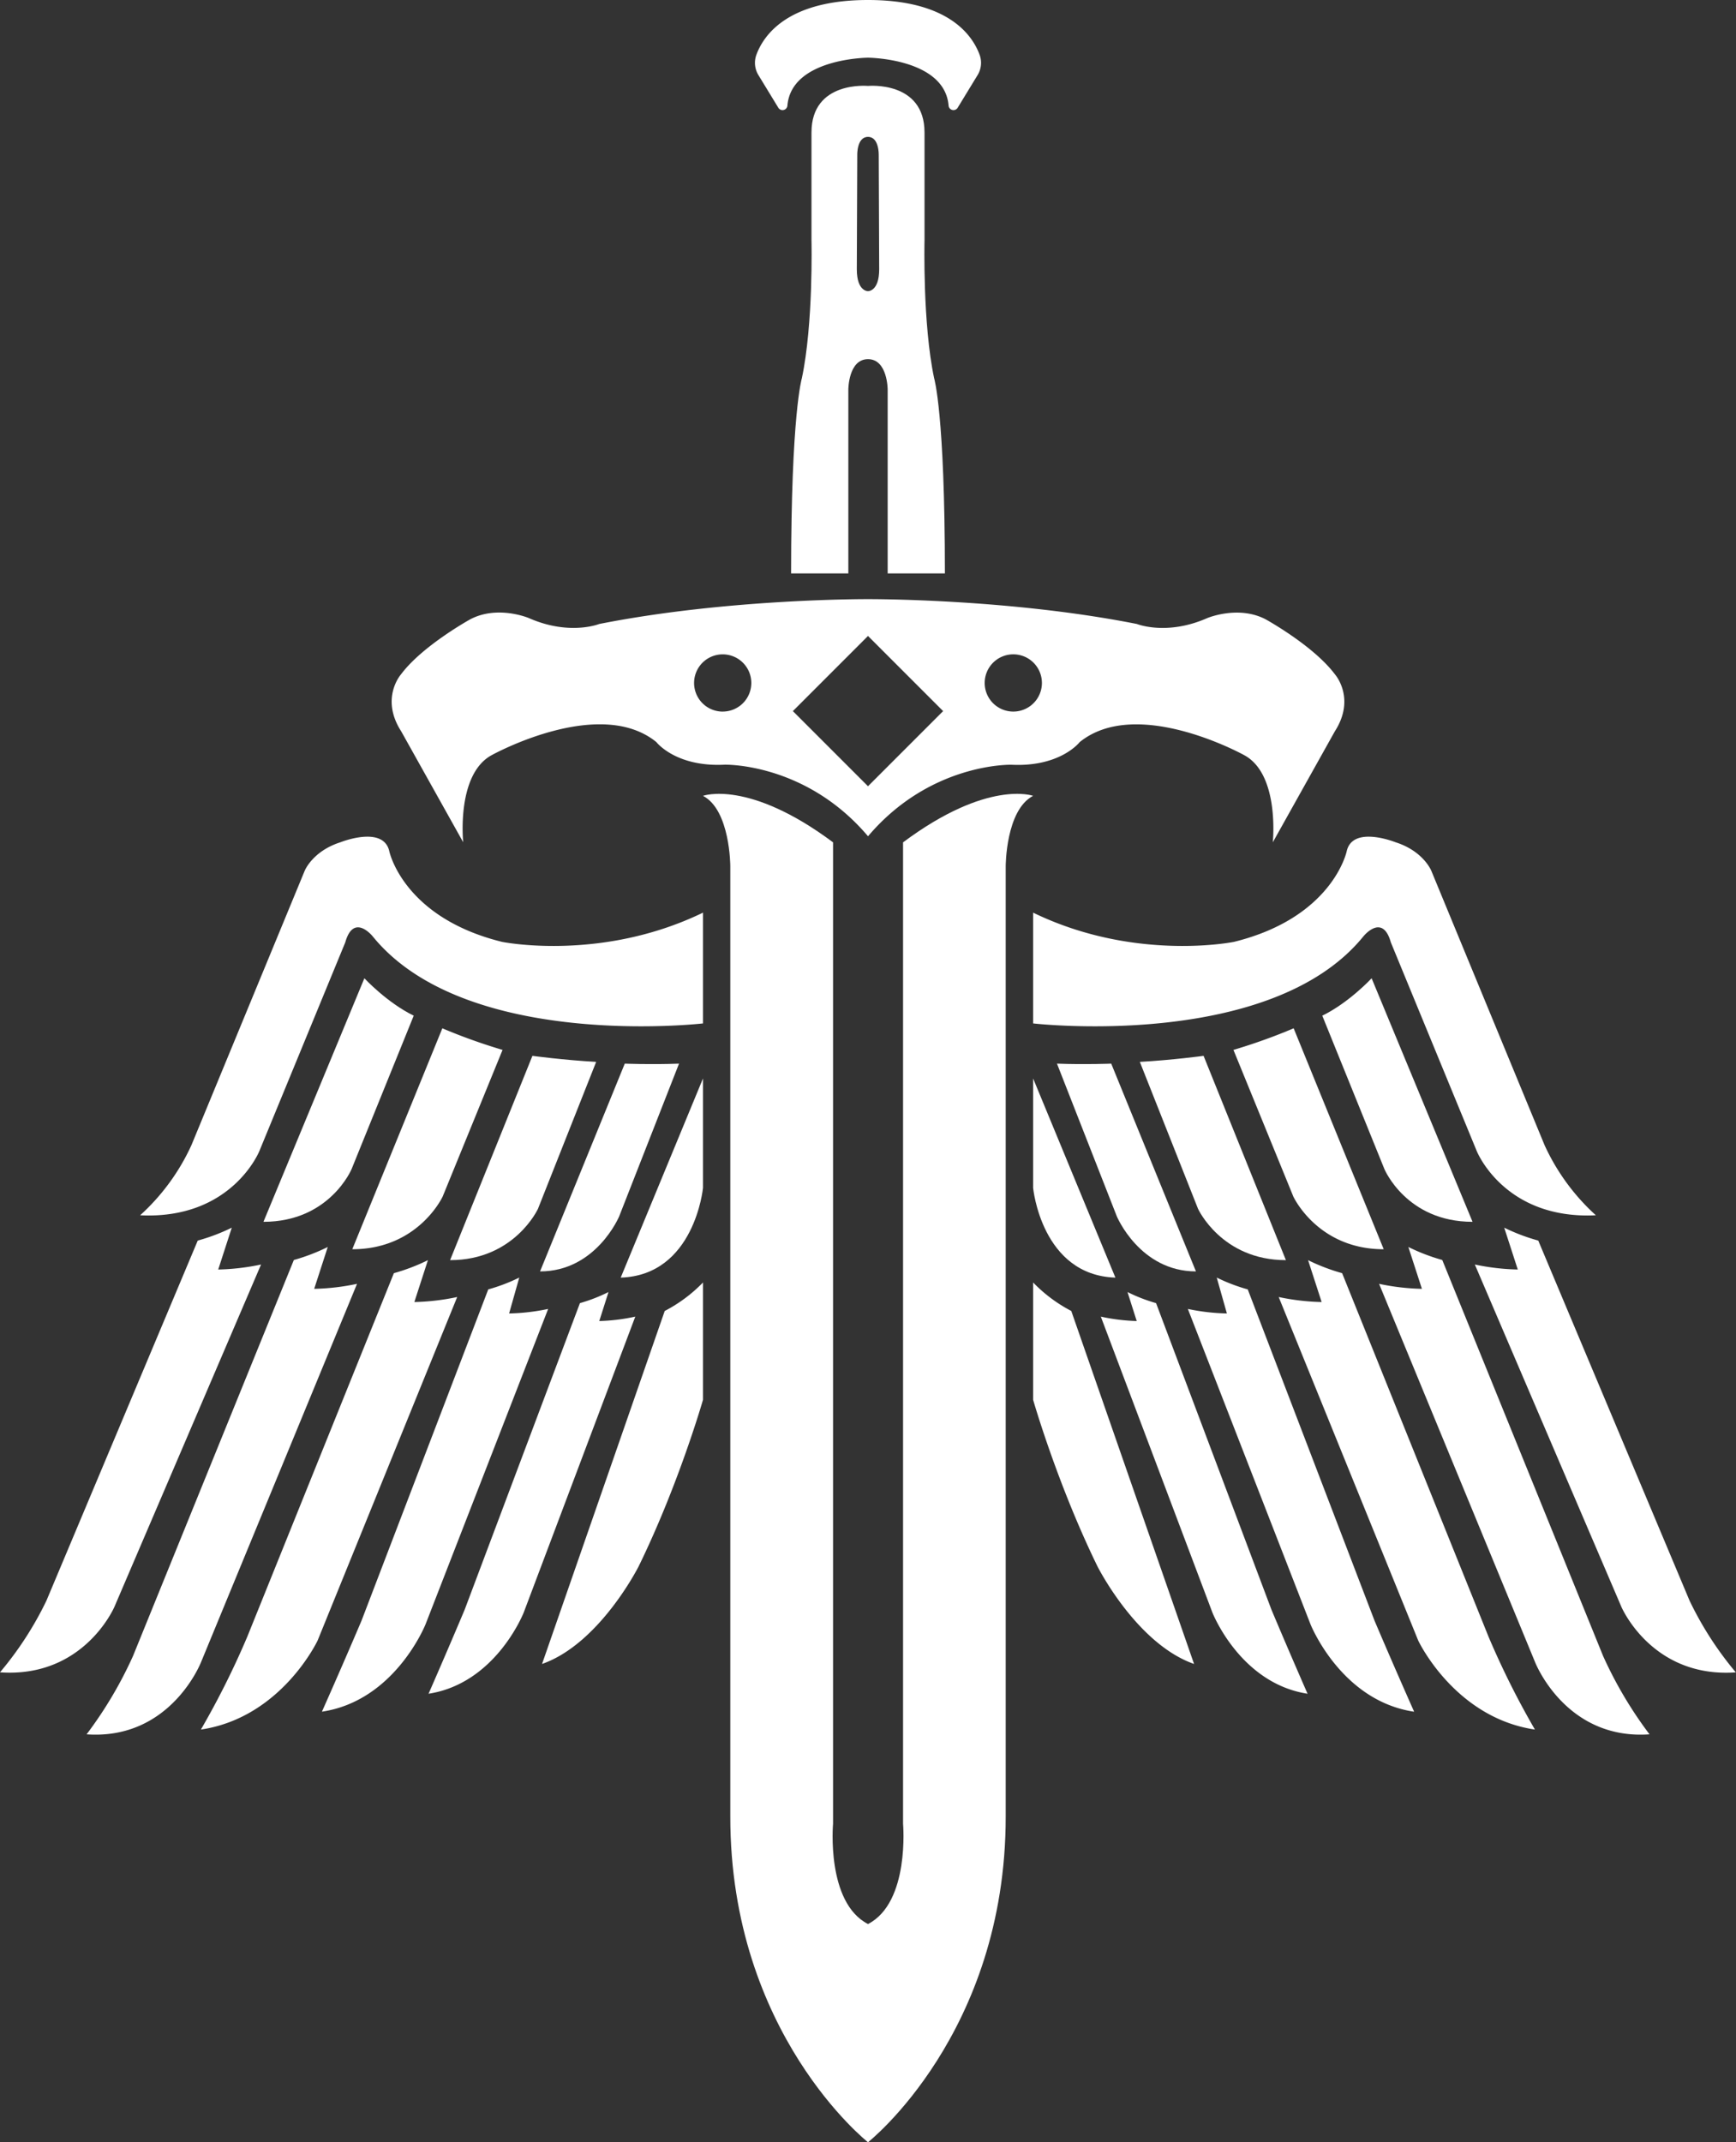 <svg xmlns="http://www.w3.org/2000/svg" viewBox="0 0 768 947.48"><rect x="0" y="0" width="768" height="947.48" fill="#333333" stroke="none"/><defs><style>.cls-1{fill:#fff;}</style></defs><g id="Layer_2" data-name="Layer 2"><g id="_1" data-name="1"><path class="cls-1" d="M344.32,47.64l-8.76-14.36a10.36,10.36,0,0,1-1-8.87C337.63,15.88,348.11,0,384,0V25.52s-34,.21-35.66,21.28A2.17,2.17,0,0,1,344.32,47.64Z"/><path class="cls-1" d="M384,38s-25-2.39-25,20.57v47.85s.87,36.79-4.27,60.92c0,0-4.75,15.43-4.75,86.29H375.3V172.31s0-13.45,8.7-13.45V128.78s-4.95.2-4.95-9.69l.2-50.64s-.2-7.91,4.75-7.91Z"/><path class="cls-1" d="M311,352s20.09-7.39,57.54,20.57V806.65S365.41,841.46,384,851v96.52s-60.92-48-60.92-144V383.09S323.08,358.3,311,352Z"/><path class="cls-1" d="M311,403.66v49s-105,12.14-146.11-38.5c0,0-8.44-10.55-12.14,2.64l-38,92.3S102.59,539.5,62,537.52a95.3,95.3,0,0,0,22.68-31L134.77,385.2s3.43-8.71,15.82-12.66c0,0,19-7.65,21.63,3.95,0,0,6.07,29.28,49.85,40.09C222.07,416.58,265.85,425.55,311,403.66Z"/><path class="cls-1" d="M311,477v48.4s-3.7,38.63-36.4,39.69Z"/><path class="cls-1" d="M161.2,432.69s10,10.79,21.83,16.54l-27.48,67.84s-9.7,23.34-39,23.34Z"/><path class="cls-1" d="M195.69,454.82a253.08,253.08,0,0,0,26.64,9.55L195.85,529.2s-10.71,23.34-40,23.34Z"/><path class="cls-1" d="M235.54,467s13.58,1.85,28.2,2.67l-25.75,65s-10.41,22.69-38.87,22.69Z"/><path class="cls-1" d="M276.4,470.44s11.6.47,24,0L273.92,538s-10.18,24.34-35,24.34Z"/><path class="cls-1" d="M87.48,548.71A85.86,85.86,0,0,0,102.54,543l-6,18.51a100.75,100.75,0,0,0,18.95-2.22L50.64,710.65S37.19,742.3,0,739.66A149.75,149.75,0,0,0,20.53,708Z"/><path class="cls-1" d="M174.25,563.12a86.44,86.44,0,0,0,15.06-5.75l-6,18.52a100.75,100.75,0,0,0,18.95-2.22L140.52,725.58s-16,34.12-51.64,39.4a369.48,369.48,0,0,0,20.53-41.09Z"/><path class="cls-1" d="M216,570.3a78.53,78.53,0,0,0,13.72-5.23l-4.49,15.87a91.6,91.6,0,0,0,17.27-2L188.29,718.35s-13.43,33.91-45.87,38.72c0,0,8.65-19.39,17.52-40.26Z"/><path class="cls-1" d="M256.56,576.37a72.71,72.71,0,0,0,12.64-4.9l-4.08,12.82a84.76,84.76,0,0,0,15.93-1.95l-49.33,130.8s-12.21,31.37-42.13,36c0,0,7.88-17.93,16-37.24Z"/><path class="cls-1" d="M130,557.29A86.2,86.2,0,0,0,145,551.54l-6,18.51a100.26,100.26,0,0,0,18.95-2.21l-69,167.31s-13.45,34.58-50.64,31.94a180.82,180.82,0,0,0,20.53-34.63Z"/><path class="cls-1" d="M294.07,579.84A65.64,65.64,0,0,0,311,567.24v51.89s-10.65,37.19-28.42,73.58c0,0-17.2,34.29-42.78,43.26Z"/><path class="cls-1" d="M384,265s-62-.31-118.95,11c0,0-13.18,5.28-31.12-2.64,0,0-13.71-5.8-25.84.53,0,0-21.1,11.61-30.6,24.26,0,0-9.49,10.55,0,25.32l27.43,49.06s-3.16-30.07,12.66-38.56c0,0,47.47-26.32,72.79-5.75,0,0,8.5,11.08,30.12,10,0,0,35.82-1.05,63.51,31.65V347.75l-33.23-33.23L384,281.29Zm-64.27,49.74a12.66,12.66,0,1,1,12.65-12.66A12.66,12.66,0,0,1,319.73,314.73Z"/><path class="cls-1" d="M423.68,47.64l8.76-14.36a10.36,10.36,0,0,0,1-8.87C430.37,15.88,419.89,0,384,0V25.52s34,.21,35.66,21.28A2.17,2.17,0,0,0,423.68,47.64Z"/><path class="cls-1" d="M384,38s25-2.39,25,20.57v47.85s-.87,36.79,4.27,60.92c0,0,4.75,15.43,4.75,86.29H392.7V172.31s0-13.45-8.7-13.45V128.78s4.95.2,4.95-9.69l-.2-50.64s.2-7.91-4.75-7.91Z"/><path class="cls-1" d="M457.05,352s-20.09-7.39-57.54,20.57V806.65S402.59,841.46,384,851v96.52s60.92-48,60.92-144V383.09S444.92,358.3,457.05,352Z"/><path class="cls-1" d="M457.05,403.66v49s105,12.14,146.11-38.5c0,0,8.44-10.55,12.14,2.64l38,92.3S665.41,539.5,706,537.52a95.3,95.3,0,0,1-22.68-31L633.23,385.2s-3.43-8.71-15.82-12.66c0,0-19-7.65-21.63,3.95,0,0-6.07,29.28-49.85,40.09C545.93,416.58,502.15,425.55,457.05,403.66Z"/><path class="cls-1" d="M457.05,477v48.4s3.7,38.63,36.4,39.69Z"/><path class="cls-1" d="M606.8,432.69s-10,10.79-21.83,16.54l27.48,67.84s9.7,23.34,39,23.34Z"/><path class="cls-1" d="M572.31,454.82a253.08,253.08,0,0,1-26.64,9.55l26.48,64.83s10.71,23.34,40,23.34Z"/><path class="cls-1" d="M532.46,467s-13.58,1.85-28.2,2.67l25.75,65s10.41,22.69,38.87,22.69Z"/><path class="cls-1" d="M491.6,470.44s-11.6.47-24,0L494.08,538s10.18,24.34,35,24.34Z"/><path class="cls-1" d="M680.52,548.71A85.86,85.86,0,0,1,665.46,543l6,18.51a100.75,100.75,0,0,1-19-2.22l64.82,151.39s13.45,31.65,50.64,29A149.75,149.75,0,0,1,747.47,708Z"/><path class="cls-1" d="M593.75,563.12a86.44,86.44,0,0,1-15.06-5.75l6,18.52a100.75,100.75,0,0,1-19-2.22l61.71,151.91s16,34.12,51.64,39.4a369.48,369.48,0,0,1-20.53-41.09Z"/><path class="cls-1" d="M552,570.3a78.53,78.53,0,0,1-13.72-5.23l4.49,15.87a91.6,91.6,0,0,1-17.27-2l54.24,139.43s13.43,33.91,45.87,38.72c0,0-8.65-19.39-17.52-40.26Z"/><path class="cls-1" d="M511.44,576.37a72.71,72.71,0,0,1-12.64-4.9l4.08,12.82A84.76,84.76,0,0,1,487,582.34l49.33,130.8s12.21,31.37,42.13,36c0,0-7.88-17.93-16-37.24Z"/><path class="cls-1" d="M638.05,557.29a86.2,86.2,0,0,1-15-5.75l6,18.51a100.26,100.26,0,0,1-18.95-2.21l69,167.31s13.45,34.58,50.64,31.94a180.82,180.82,0,0,1-20.53-34.63Z"/><path class="cls-1" d="M473.93,579.84a65.64,65.64,0,0,1-16.88-12.6v51.89s10.65,37.19,28.42,73.58c0,0,17.2,34.29,42.78,43.26Z"/><path class="cls-1" d="M384,281.29l33.23,33.23L384,347.75V369.9c27.69-32.7,63.51-31.65,63.51-31.65,21.62,1.06,30.12-10,30.12-10C503,307.66,550.42,334,550.42,334c15.82,8.49,12.66,38.56,12.66,38.56l27.43-49.06c9.49-14.77,0-25.32,0-25.32-9.5-12.65-30.6-24.26-30.6-24.26-12.13-6.33-25.84-.53-25.84-.53C516.13,281.29,503,276,503,276,446,264.68,384,265,384,265Zm51.62,20.78a12.66,12.66,0,1,1,12.65,12.66A12.65,12.65,0,0,1,435.62,302.07Z"/></g></g></svg>